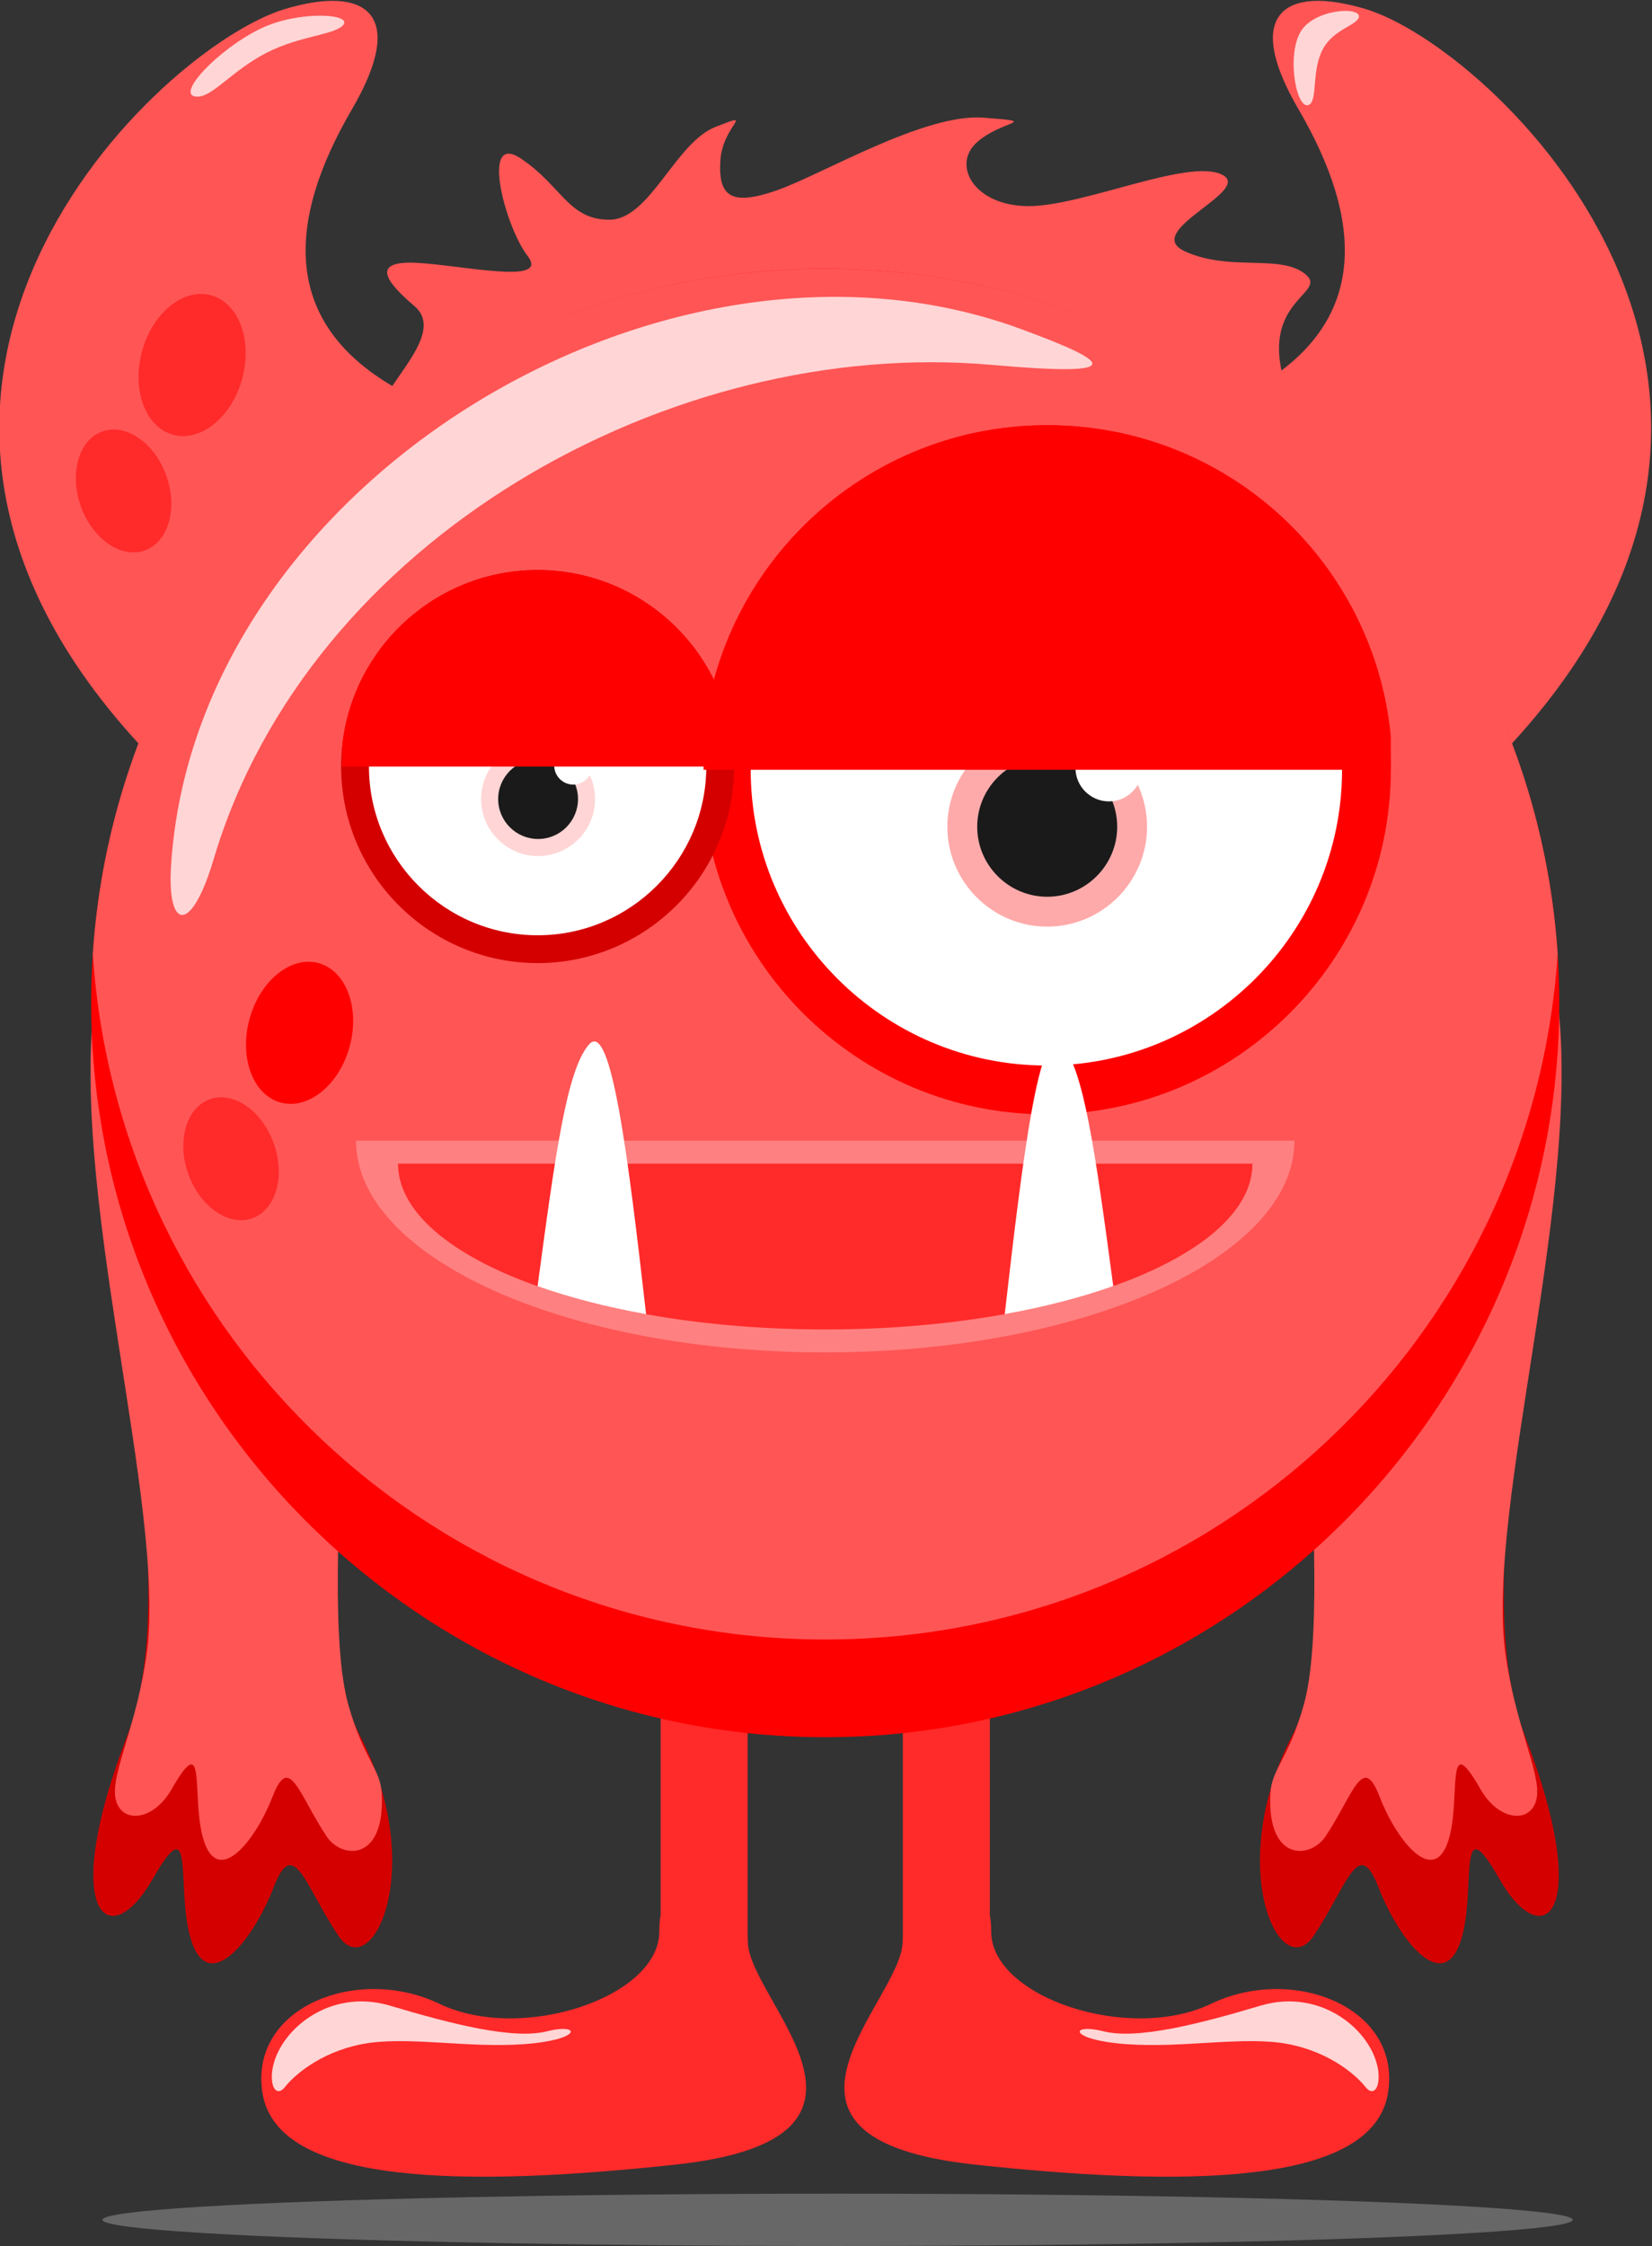 <?xml version="1.0" encoding="UTF-8" standalone="no"?>
<!-- Created with Inkscape (http://www.inkscape.org/) -->

<svg
   xmlns:dc="http://purl.org/dc/elements/1.1/"
   xmlns:cc="http://creativecommons.org/ns#"
   xmlns:rdf="http://www.w3.org/1999/02/22-rdf-syntax-ns#"
   xmlns:svg="http://www.w3.org/2000/svg"
   xmlns="http://www.w3.org/2000/svg"
   xmlns:sodipodi="http://sodipodi.sourceforge.net/DTD/sodipodi-0.dtd"
   xmlns:inkscape="http://www.inkscape.org/namespaces/inkscape"
   id="svg3390"
   version="1.1"
   inkscape:version="0.91 r13725"
   xml:space="preserve"
   width="300"
   height="407.758"
   viewBox="0 0 300 407.758"
   sodipodi:docname="red-alien.svg"><rect x="0" y="0" width="300" height="407.758" fill="#333333" stroke="none"/><defs
     id="defs3394"><clipPath
       clipPathUnits="userSpaceOnUse"
       id="clipPath3404"><path
         d="m 0,0 799.92,0 0,799.92 L 0,799.92 0,0 Z"
         id="path3406"
         inkscape:connector-curvature="0" /></clipPath><radialGradient
       fx="0"
       fy="0"
       cx="0"
       cy="0"
       r="1"
       gradientUnits="userSpaceOnUse"
       gradientTransform="matrix(565.623,0,0,-565.623,399.96,399.96)"
       spreadMethod="pad"
       id="radialGradient3412"><stop
         style="stop-opacity:1;stop-color:#0f637d"
         offset="0"
         id="stop3414" /><stop
         style="stop-opacity:1;stop-color:#002637"
         offset="1"
         id="stop3416" /></radialGradient><clipPath
       clipPathUnits="userSpaceOnUse"
       id="clipPath3424"><path
         d="m 0,799.92 799.92,0 L 799.92,0 0,0 0,799.92 Z"
         id="path3426"
         inkscape:connector-curvature="0" /></clipPath><clipPath
       clipPathUnits="userSpaceOnUse"
       id="clipPath4088"><path
         d="m 508.837,531.949 c 0,-12.91 59.972,-23.439 133.501,-23.439 l 0,0 c 73.529,0 133.5,10.529 133.5,23.439 l 0,0 c 0,12.908 -59.971,23.437 -133.5,23.437 l 0,0 c -73.529,0 -133.501,-10.529 -133.501,-23.437"
         id="path4090"
         inkscape:connector-curvature="0" /></clipPath><clipPath
       clipPathUnits="userSpaceOnUse"
       id="clipPath4096"><path
         d="m -32767,32767 65534,0 0,-65534 -65534,0 0,65534 z"
         id="path4098"
         inkscape:connector-curvature="0" /></clipPath><radialGradient
       fx="0"
       fy="0"
       cx="0"
       cy="0"
       r="1"
       gradientUnits="userSpaceOnUse"
       gradientTransform="matrix(95.593,0,0,-21.043,642.338,531.948)"
       spreadMethod="pad"
       id="radialGradient4100"><stop
         style="stop-opacity:0.7;stop-color:#ffffff"
         offset="0"
         id="stop4102" /><stop
         style="stop-opacity:0.7;stop-color:#ffffff"
         offset="0.173"
         id="stop4104" /><stop
         style="stop-opacity:0;stop-color:#ffffff"
         offset="1"
         id="stop4106" /></radialGradient><mask
       maskUnits="userSpaceOnUse"
       x="0"
       y="0"
       width="1"
       height="1"
       id="mask4108"><g
         id="g4110"><g
           clip-path="url(#clipPath4096)"
           id="g4112"><g
             id="g4114"><g
               id="g4116"><path
                 d="m -32767,32767 65534,0 0,-65534 -65534,0 0,65534 z"
                 style="fill:url(#radialGradient4100);stroke:none"
                 id="path4118"
                 inkscape:connector-curvature="0" /></g></g></g></g></mask><radialGradient
       fx="0"
       fy="0"
       cx="0"
       cy="0"
       r="1"
       gradientUnits="userSpaceOnUse"
       gradientTransform="matrix(95.593,0,0,-21.043,642.338,531.948)"
       spreadMethod="pad"
       id="radialGradient4124"><stop
         style="stop-opacity:1;stop-color:#1d1d1b"
         offset="0"
         id="stop4126" /><stop
         style="stop-opacity:1;stop-color:#1d1d1b"
         offset="0.173"
         id="stop4128" /><stop
         style="stop-opacity:1;stop-color:#1d1d1b"
         offset="1"
         id="stop4130" /></radialGradient><clipPath
       clipPathUnits="userSpaceOnUse"
       id="clipPath4138"><path
         d="m 0,799.92 799.92,0 L 799.92,0 0,0 0,799.92 Z"
         id="path4140"
         inkscape:connector-curvature="0" /></clipPath><clipPath
       clipPathUnits="userSpaceOnUse"
       id="clipPath4290"><path
         d="m 240.106,531.949 c 0,-12.91 68.488,-23.439 152.46,-23.439 l 0,0 c 83.97,0 152.458,10.529 152.458,23.439 l 0,0 c 0,12.908 -68.488,23.437 -152.458,23.437 l 0,0 c -83.972,0 -152.46,-10.529 -152.46,-23.437"
         id="path4292"
         inkscape:connector-curvature="0" /></clipPath><clipPath
       clipPathUnits="userSpaceOnUse"
       id="clipPath4298"><path
         d="m -32767,32767 65534,0 0,-65534 -65534,0 0,65534 z"
         id="path4300"
         inkscape:connector-curvature="0" /></clipPath><radialGradient
       fx="0"
       fy="0"
       cx="0"
       cy="0"
       r="1"
       gradientUnits="userSpaceOnUse"
       gradientTransform="matrix(109.167,0,0,-21.043,392.565,531.948)"
       spreadMethod="pad"
       id="radialGradient4302"><stop
         style="stop-opacity:0.7;stop-color:#ffffff"
         offset="0"
         id="stop4304" /><stop
         style="stop-opacity:0.7;stop-color:#ffffff"
         offset="0.173"
         id="stop4306" /><stop
         style="stop-opacity:0;stop-color:#ffffff"
         offset="1"
         id="stop4308" /></radialGradient><mask
       maskUnits="userSpaceOnUse"
       x="0"
       y="0"
       width="1"
       height="1"
       id="mask4310"><g
         id="g4312"><g
           clip-path="url(#clipPath4298)"
           id="g4314"><g
             id="g4316"><g
               id="g4318"><path
                 d="m -32767,32767 65534,0 0,-65534 -65534,0 0,65534 z"
                 style="fill:url(#radialGradient4302);stroke:none"
                 id="path4320"
                 inkscape:connector-curvature="0" /></g></g></g></g></mask><radialGradient
       fx="0"
       fy="0"
       cx="0"
       cy="0"
       r="1"
       gradientUnits="userSpaceOnUse"
       gradientTransform="matrix(109.167,0,0,-21.043,392.565,531.948)"
       spreadMethod="pad"
       id="radialGradient4326"><stop
         style="stop-opacity:1;stop-color:#1d1d1b"
         offset="0"
         id="stop4328" /><stop
         style="stop-opacity:1;stop-color:#1d1d1b"
         offset="0.173"
         id="stop4330" /><stop
         style="stop-opacity:1;stop-color:#1d1d1b"
         offset="1"
         id="stop4332" /></radialGradient><clipPath
       clipPathUnits="userSpaceOnUse"
       id="clipPath4340"><path
         d="m 0,799.92 799.92,0 L 799.92,0 0,0 0,799.92 Z"
         id="path4342"
         inkscape:connector-curvature="0" /></clipPath><clipPath
       clipPathUnits="userSpaceOnUse"
       id="clipPath4652"><path
         d="m 240.106,310.412 c 0,-12.908 68.488,-23.437 152.46,-23.437 l 0,0 c 83.97,0 152.458,10.529 152.458,23.437 l 0,0 c 0,12.91 -68.488,23.439 -152.458,23.439 l 0,0 c -83.972,0 -152.46,-10.529 -152.46,-23.439"
         id="path4654"
         inkscape:connector-curvature="0" /></clipPath><clipPath
       clipPathUnits="userSpaceOnUse"
       id="clipPath4660"><path
         d="m -32767,32767 65534,0 0,-65534 -65534,0 0,65534 z"
         id="path4662"
         inkscape:connector-curvature="0" /></clipPath><radialGradient
       fx="0"
       fy="0"
       cx="0"
       cy="0"
       r="1"
       gradientUnits="userSpaceOnUse"
       gradientTransform="matrix(109.167,0,0,-21.043,392.565,310.413)"
       spreadMethod="pad"
       id="radialGradient4664"><stop
         style="stop-opacity:0.7;stop-color:#ffffff"
         offset="0"
         id="stop4666" /><stop
         style="stop-opacity:0.7;stop-color:#ffffff"
         offset="0.173"
         id="stop4668" /><stop
         style="stop-opacity:0;stop-color:#ffffff"
         offset="1"
         id="stop4670" /></radialGradient><mask
       maskUnits="userSpaceOnUse"
       x="0"
       y="0"
       width="1"
       height="1"
       id="mask4672"><g
         id="g4674"><g
           clip-path="url(#clipPath4660)"
           id="g4676"><g
             id="g4678"><g
               id="g4680"><path
                 d="m -32767,32767 65534,0 0,-65534 -65534,0 0,65534 z"
                 style="fill:url(#radialGradient4664);stroke:none"
                 id="path4682"
                 inkscape:connector-curvature="0" /></g></g></g></g></mask><radialGradient
       fx="0"
       fy="0"
       cx="0"
       cy="0"
       r="1"
       gradientUnits="userSpaceOnUse"
       gradientTransform="matrix(109.167,0,0,-21.043,392.565,310.413)"
       spreadMethod="pad"
       id="radialGradient4688"><stop
         style="stop-opacity:1;stop-color:#1d1d1b"
         offset="0"
         id="stop4690" /><stop
         style="stop-opacity:1;stop-color:#1d1d1b"
         offset="0.173"
         id="stop4692" /><stop
         style="stop-opacity:1;stop-color:#1d1d1b"
         offset="1"
         id="stop4694" /></radialGradient><clipPath
       clipPathUnits="userSpaceOnUse"
       id="clipPath4702"><path
         d="m 0,799.92 799.92,0 L 799.92,0 0,0 0,799.92 Z"
         id="path4704"
         inkscape:connector-curvature="0" /></clipPath><clipPath
       clipPathUnits="userSpaceOnUse"
       id="clipPath4882"><path
         d="m 497.384,309.412 c 0,-12.908 66.084,-23.437 147.111,-23.437 l 0,0 c 81.024,0 147.107,10.529 147.107,23.437 l 0,0 c 0,12.91 -66.083,23.44 -147.107,23.44 l 0,0 c -81.027,0 -147.111,-10.53 -147.111,-23.44"
         id="path4884"
         inkscape:connector-curvature="0" /></clipPath><clipPath
       clipPathUnits="userSpaceOnUse"
       id="clipPath4890"><path
         d="m -32767,32767 65534,0 0,-65534 -65534,0 0,65534 z"
         id="path4892"
         inkscape:connector-curvature="0" /></clipPath><radialGradient
       fx="0"
       fy="0"
       cx="0"
       cy="0"
       r="1"
       gradientUnits="userSpaceOnUse"
       gradientTransform="matrix(105.337,0,0,-21.043,644.492,309.413)"
       spreadMethod="pad"
       id="radialGradient4894"><stop
         style="stop-opacity:0.7;stop-color:#ffffff"
         offset="0"
         id="stop4896" /><stop
         style="stop-opacity:0.7;stop-color:#ffffff"
         offset="0.173"
         id="stop4898" /><stop
         style="stop-opacity:0;stop-color:#ffffff"
         offset="1"
         id="stop4900" /></radialGradient><mask
       maskUnits="userSpaceOnUse"
       x="0"
       y="0"
       width="1"
       height="1"
       id="mask4902"><g
         id="g4904"><g
           clip-path="url(#clipPath4890)"
           id="g4906"><g
             id="g4908"><g
               id="g4910"><path
                 d="m -32767,32767 65534,0 0,-65534 -65534,0 0,65534 z"
                 style="fill:url(#radialGradient4894);stroke:none"
                 id="path4912"
                 inkscape:connector-curvature="0" /></g></g></g></g></mask><radialGradient
       fx="0"
       fy="0"
       cx="0"
       cy="0"
       r="1"
       gradientUnits="userSpaceOnUse"
       gradientTransform="matrix(105.337,0,0,-21.043,644.492,309.413)"
       spreadMethod="pad"
       id="radialGradient4918"><stop
         style="stop-opacity:1;stop-color:#1d1d1b"
         offset="0"
         id="stop4920" /><stop
         style="stop-opacity:1;stop-color:#1d1d1b"
         offset="0.173"
         id="stop4922" /><stop
         style="stop-opacity:1;stop-color:#1d1d1b"
         offset="1"
         id="stop4924" /></radialGradient><clipPath
       clipPathUnits="userSpaceOnUse"
       id="clipPath4932"><path
         d="m 0,799.92 799.92,0 L 799.92,0 0,0 0,799.92 Z"
         id="path4934"
         inkscape:connector-curvature="0" /></clipPath><filter
       style="color-interpolation-filters:sRGB"
       inkscape:label="Colorize"
       id="filter5790"><feComposite
         in2="SourceGraphic"
         operator="arithmetic"
         k1="0"
         k2="1"
         result="composite1"
         id="feComposite5792"
         k3="0"
         k4="0" /><feColorMatrix
         in="composite1"
         values="1"
         type="saturate"
         result="colormatrix1"
         id="feColorMatrix5794" /><feFlood
         flood-opacity="1"
         flood-color="rgb(158,67,0)"
         result="flood1"
         id="feFlood5796" /><feBlend
         in="flood1"
         in2="colormatrix1"
         mode="multiply"
         result="blend1"
         id="feBlend5798" /><feBlend
         in2="blend1"
         mode="screen"
         result="blend2"
         id="feBlend5800" /><feColorMatrix
         in="blend2"
         values="1"
         type="saturate"
         result="colormatrix2"
         id="feColorMatrix5802" /><feComposite
         in="colormatrix2"
         in2="SourceGraphic"
         operator="in"
         result="fbSourceGraphic"
         id="feComposite5804" /><feColorMatrix
         result="fbSourceGraphicAlpha"
         in="fbSourceGraphic"
         values="0 0 0 -1 0 0 0 0 -1 0 0 0 0 -1 0 0 0 0 1 0"
         id="feColorMatrix5806" /><feComposite
         id="feComposite5808"
         in2="fbSourceGraphic"
         operator="arithmetic"
         k1="0"
         k2="1"
         result="composite1"
         in="fbSourceGraphic"
         k3="0"
         k4="0" /><feColorMatrix
         id="feColorMatrix5810"
         in="composite1"
         values="1"
         type="saturate"
         result="colormatrix1" /><feFlood
         id="feFlood5812"
         flood-opacity="1"
         flood-color="rgb(255,255,255)"
         result="flood1" /><feBlend
         id="feBlend5814"
         in2="colormatrix1"
         in="flood1"
         mode="multiply"
         result="blend1" /><feBlend
         id="feBlend5816"
         in2="blend1"
         mode="screen"
         result="blend2" /><feColorMatrix
         id="feColorMatrix5818"
         in="blend2"
         values="1"
         type="saturate"
         result="colormatrix2" /><feComposite
         id="feComposite5820"
         in2="fbSourceGraphic"
         in="colormatrix2"
         operator="in"
         result="fbSourceGraphic" /><feColorMatrix
         result="fbSourceGraphicAlpha"
         in="fbSourceGraphic"
         values="0 0 0 -1 0 0 0 0 -1 0 0 0 0 -1 0 0 0 0 1 0"
         id="feColorMatrix5822" /><feComposite
         id="feComposite5824"
         in2="fbSourceGraphic"
         operator="arithmetic"
         k1="0"
         k2="1"
         result="composite1"
         in="fbSourceGraphic"
         k3="0"
         k4="0" /><feColorMatrix
         id="feColorMatrix5826"
         in="composite1"
         values="1"
         type="saturate"
         result="colormatrix1" /><feFlood
         id="feFlood5828"
         flood-opacity="1"
         flood-color="rgb(255,255,255)"
         result="flood1" /><feBlend
         id="feBlend5830"
         in2="colormatrix1"
         in="flood1"
         mode="multiply"
         result="blend1" /><feBlend
         id="feBlend5832"
         in2="blend1"
         mode="screen"
         result="blend2" /><feColorMatrix
         id="feColorMatrix5834"
         in="blend2"
         values="1"
         type="saturate"
         result="colormatrix2" /><feComposite
         id="feComposite5836"
         in2="fbSourceGraphic"
         in="colormatrix2"
         operator="in"
         result="fbSourceGraphic" /><feColorMatrix
         result="fbSourceGraphicAlpha"
         in="fbSourceGraphic"
         values="0 0 0 -1 0 0 0 0 -1 0 0 0 0 -1 0 0 0 0 1 0"
         id="feColorMatrix5838" /><feComposite
         id="feComposite5840"
         in2="fbSourceGraphic"
         operator="arithmetic"
         k1="0"
         k2="1"
         result="composite1"
         in="fbSourceGraphic"
         k3="0"
         k4="0" /><feColorMatrix
         id="feColorMatrix5842"
         in="composite1"
         values="1"
         type="saturate"
         result="colormatrix1" /><feFlood
         id="feFlood5844"
         flood-opacity="1"
         flood-color="rgb(255,255,255)"
         result="flood1" /><feBlend
         id="feBlend5846"
         in2="colormatrix1"
         in="flood1"
         mode="multiply"
         result="blend1" /><feBlend
         id="feBlend5848"
         in2="blend1"
         mode="screen"
         result="blend2" /><feColorMatrix
         id="feColorMatrix5850"
         in="blend2"
         values="1"
         type="saturate"
         result="colormatrix2" /><feComposite
         id="feComposite5852"
         in2="fbSourceGraphic"
         in="colormatrix2"
         operator="in"
         result="fbSourceGraphic" /><feColorMatrix
         result="fbSourceGraphicAlpha"
         in="fbSourceGraphic"
         values="0 0 0 -1 0 0 0 0 -1 0 0 0 0 -1 0 0 0 0 1 0"
         id="feColorMatrix5854" /><feComposite
         id="feComposite5856"
         in2="fbSourceGraphic"
         operator="arithmetic"
         k1="0"
         k2="1"
         result="composite1"
         in="fbSourceGraphic"
         k3="0"
         k4="0" /><feColorMatrix
         id="feColorMatrix5858"
         in="composite1"
         values="1"
         type="saturate"
         result="colormatrix1" /><feFlood
         id="feFlood5860"
         flood-opacity="1"
         flood-color="rgb(255,255,255)"
         result="flood1" /><feBlend
         id="feBlend5862"
         in2="colormatrix1"
         in="flood1"
         mode="multiply"
         result="blend1" /><feBlend
         id="feBlend5864"
         in2="blend1"
         mode="screen"
         result="blend2" /><feColorMatrix
         id="feColorMatrix5866"
         in="blend2"
         values="1"
         type="saturate"
         result="colormatrix2" /><feComposite
         id="feComposite5868"
         in2="fbSourceGraphic"
         in="colormatrix2"
         operator="in"
         result="fbSourceGraphic" /><feColorMatrix
         result="fbSourceGraphicAlpha"
         in="fbSourceGraphic"
         values="0 0 0 -1 0 0 0 0 -1 0 0 0 0 -1 0 0 0 0 1 0"
         id="feColorMatrix5870" /><feComposite
         id="feComposite5872"
         in2="fbSourceGraphic"
         operator="arithmetic"
         k1="0"
         k2="1"
         result="composite1"
         in="fbSourceGraphic"
         k3="0"
         k4="0" /><feColorMatrix
         id="feColorMatrix5874"
         in="composite1"
         values="1"
         type="saturate"
         result="colormatrix1" /><feFlood
         id="feFlood5876"
         flood-opacity="1"
         flood-color="rgb(255,255,255)"
         result="flood1" /><feBlend
         id="feBlend5878"
         in2="colormatrix1"
         in="flood1"
         mode="multiply"
         result="blend1" /><feBlend
         id="feBlend5880"
         in2="blend1"
         mode="screen"
         result="blend2" /><feColorMatrix
         id="feColorMatrix5882"
         in="blend2"
         values="1"
         type="saturate"
         result="colormatrix2" /><feComposite
         id="feComposite5884"
         in2="fbSourceGraphic"
         in="colormatrix2"
         operator="in"
         result="fbSourceGraphic" /><feColorMatrix
         result="fbSourceGraphicAlpha"
         in="fbSourceGraphic"
         values="0 0 0 -1 0 0 0 0 -1 0 0 0 0 -1 0 0 0 0 1 0"
         id="feColorMatrix5886" /><feComposite
         id="feComposite5888"
         in2="fbSourceGraphic"
         operator="arithmetic"
         k1="0"
         k2="1"
         result="composite1"
         in="fbSourceGraphic"
         k3="0"
         k4="0" /><feColorMatrix
         id="feColorMatrix5890"
         in="composite1"
         values="1"
         type="saturate"
         result="colormatrix1" /><feFlood
         id="feFlood5892"
         flood-opacity="1"
         flood-color="rgb(255,255,255)"
         result="flood1" /><feBlend
         id="feBlend5894"
         in2="colormatrix1"
         in="flood1"
         mode="multiply"
         result="blend1" /><feBlend
         id="feBlend5896"
         in2="blend1"
         mode="screen"
         result="blend2" /><feColorMatrix
         id="feColorMatrix5898"
         in="blend2"
         values="1"
         type="saturate"
         result="colormatrix2" /><feComposite
         id="feComposite5900"
         in2="fbSourceGraphic"
         in="colormatrix2"
         operator="in"
         result="fbSourceGraphic" /><feColorMatrix
         result="fbSourceGraphicAlpha"
         in="fbSourceGraphic"
         values="0 0 0 -1 0 0 0 0 -1 0 0 0 0 -1 0 0 0 0 1 0"
         id="feColorMatrix5902" /><feComposite
         id="feComposite5904"
         in2="fbSourceGraphic"
         operator="arithmetic"
         k1="0"
         k2="1"
         result="composite1"
         in="fbSourceGraphic"
         k3="0"
         k4="0" /><feColorMatrix
         id="feColorMatrix5906"
         in="composite1"
         values="1"
         type="saturate"
         result="colormatrix1" /><feFlood
         id="feFlood5908"
         flood-opacity="1"
         flood-color="rgb(255,255,255)"
         result="flood1" /><feBlend
         id="feBlend5910"
         in2="colormatrix1"
         in="flood1"
         mode="multiply"
         result="blend1" /><feBlend
         id="feBlend5912"
         in2="blend1"
         mode="screen"
         result="blend2" /><feColorMatrix
         id="feColorMatrix5914"
         in="blend2"
         values="1"
         type="saturate"
         result="colormatrix2" /><feComposite
         id="feComposite5916"
         in2="fbSourceGraphic"
         in="colormatrix2"
         operator="in"
         result="fbSourceGraphic" /><feColorMatrix
         result="fbSourceGraphicAlpha"
         in="fbSourceGraphic"
         values="0 0 0 -1 0 0 0 0 -1 0 0 0 0 -1 0 0 0 0 1 0"
         id="feColorMatrix5918" /><feComposite
         id="feComposite5920"
         in2="fbSourceGraphic"
         operator="arithmetic"
         k1="0"
         k2="1"
         result="composite1"
         in="fbSourceGraphic"
         k3="0"
         k4="0" /><feColorMatrix
         id="feColorMatrix5922"
         in="composite1"
         values="1"
         type="saturate"
         result="colormatrix1" /><feFlood
         id="feFlood5924"
         flood-opacity="1"
         flood-color="rgb(255,255,255)"
         result="flood1" /><feBlend
         id="feBlend5926"
         in2="colormatrix1"
         in="flood1"
         mode="multiply"
         result="blend1" /><feBlend
         id="feBlend5928"
         in2="blend1"
         mode="screen"
         result="blend2" /><feColorMatrix
         id="feColorMatrix5930"
         in="blend2"
         values="1"
         type="saturate"
         result="colormatrix2" /><feComposite
         id="feComposite5932"
         in2="fbSourceGraphic"
         in="colormatrix2"
         operator="in"
         result="fbSourceGraphic" /><feColorMatrix
         result="fbSourceGraphicAlpha"
         in="fbSourceGraphic"
         values="0 0 0 -1 0 0 0 0 -1 0 0 0 0 -1 0 0 0 0 1 0"
         id="feColorMatrix5934" /><feComposite
         id="feComposite5936"
         in2="fbSourceGraphic"
         operator="arithmetic"
         k1="0"
         k2="1"
         result="composite1"
         in="fbSourceGraphic"
         k3="0"
         k4="0" /><feColorMatrix
         id="feColorMatrix5938"
         in="composite1"
         values="1"
         type="saturate"
         result="colormatrix1" /><feFlood
         id="feFlood5940"
         flood-opacity="1"
         flood-color="rgb(255,255,255)"
         result="flood1" /><feBlend
         id="feBlend5942"
         in2="colormatrix1"
         in="flood1"
         mode="multiply"
         result="blend1" /><feBlend
         id="feBlend5944"
         in2="blend1"
         mode="screen"
         result="blend2" /><feColorMatrix
         id="feColorMatrix5946"
         in="blend2"
         values="1"
         type="saturate"
         result="colormatrix2" /><feComposite
         id="feComposite5948"
         in2="fbSourceGraphic"
         in="colormatrix2"
         operator="in"
         result="fbSourceGraphic" /><feColorMatrix
         result="fbSourceGraphicAlpha"
         in="fbSourceGraphic"
         values="0 0 0 -1 0 0 0 0 -1 0 0 0 0 -1 0 0 0 0 1 0"
         id="feColorMatrix5950" /><feComposite
         id="feComposite5952"
         in2="fbSourceGraphic"
         operator="arithmetic"
         k1="0"
         k2="1"
         result="composite1"
         in="fbSourceGraphic"
         k3="0"
         k4="0" /><feColorMatrix
         id="feColorMatrix5954"
         in="composite1"
         values="1"
         type="saturate"
         result="colormatrix1" /><feFlood
         id="feFlood5956"
         flood-opacity="1"
         flood-color="rgb(255,255,255)"
         result="flood1" /><feBlend
         id="feBlend5958"
         in2="colormatrix1"
         in="flood1"
         mode="multiply"
         result="blend1" /><feBlend
         id="feBlend5960"
         in2="blend1"
         mode="screen"
         result="blend2" /><feColorMatrix
         id="feColorMatrix5962"
         in="blend2"
         values="1"
         type="saturate"
         result="colormatrix2" /><feComposite
         id="feComposite5964"
         in2="fbSourceGraphic"
         in="colormatrix2"
         operator="in"
         result="composite2" /></filter></defs><sodipodi:namedview
     pagecolor="#ffffff"
     bordercolor="#666666"
     borderopacity="1"
     objecttolerance="10"
     gridtolerance="10"
     guidetolerance="10"
     inkscape:pageopacity="0"
     inkscape:pageshadow="2"
     inkscape:window-width="1680"
     inkscape:window-height="939"
     id="namedview3392"
     showgrid="false"
     fit-margin-top="0"
     fit-margin-left="0"
     fit-margin-right="0"
     fit-margin-bottom="0"
     inkscape:zoom="1.4142136"
     inkscape:cx="120.87505"
     inkscape:cy="179.13094"
     inkscape:window-x="0"
     inkscape:window-y="1"
     inkscape:window-maximized="1"
     inkscape:current-layer="g3398" /><g
     id="g3398"
     inkscape:groupmode="layer"
     inkscape:label="21364-NTQFQ4"
     transform="matrix(1.25,0,0,-1.25,-399.839,1035.834)"><g
       id="g4928"
       transform="translate(628.8,225.6)"><g
         id="g4930"
         clip-path="url(#clipPath4932)"><g
           id="g4936"
           transform="translate(584.054,426.378)"><path
             d="m 0,0 c -18.018,-8.228 -38.873,-22.13 -21.409,-35.221 17.465,-13.091 28.732,-23.169 19.122,-24.132 -9.61,-0.961 -8.616,-11.557 2.521,-8.501 6.872,1.886 10.934,8.588 7.03,17.544 -3.111,7.135 -18.726,15.557 -23.229,22.012 -4.504,6.456 15.087,21.379 30.585,19.716 C 30.118,-10.245 16.223,6.864 0,0"
             style="fill:#646b03;fill-opacity:1;fill-rule:evenodd;stroke:none"
             id="path4938"
             inkscape:connector-curvature="0" /></g><g
           id="g4940"
           transform="translate(716.411,426.378)"><path
             d="M 0,0 C 18.018,-8.228 38.873,-22.13 21.409,-35.221 3.944,-48.312 -7.323,-58.39 2.287,-59.353 c 9.61,-0.961 8.615,-11.557 -2.521,-8.501 -6.872,1.886 -10.935,8.588 -7.03,17.544 3.111,7.135 18.725,15.557 23.229,22.012 C 20.468,-21.842 0.877,-6.919 -14.62,-8.582 -30.118,-10.245 -16.224,6.864 0,0"
             style="fill:#646b03;fill-opacity:1;fill-rule:evenodd;stroke:none"
             id="path4942"
             inkscape:connector-curvature="0" /></g><g
           id="g4944"
           transform="translate(603.982,360.793)"><path
             d="M 0,0 C 14.021,-12.926 25.471,-23.302 16.141,-36.383 8.287,-47.394 5.952,-53.531 10.749,-56.958 c 4.797,-3.426 10.736,-0.913 14.162,1.143 3.427,2.055 7.141,2.092 11.422,-0.914 3.37,-2.367 10.508,-4.112 14.848,0.228 4.34,4.34 8.452,3.198 15.533,0 7.081,-3.198 13.421,-2.371 17.589,0.686 3.426,2.512 -2.598,12.855 -7.995,21.243 -5.864,9.112 11.562,29.79 19.1,37.099 C 102.946,9.836 77.45,19.794 46.841,20.251 16.231,20.707 -9.968,9.19 0,0"
             style="fill:#8f9814;fill-opacity:1;fill-rule:evenodd;stroke:none"
             id="path4946"
             inkscape:connector-curvature="0" /></g><g
           id="g4948"
           transform="translate(603.982,360.793)"><path
             d="m 0,0 c 14.021,-12.926 25.471,-23.302 16.141,-36.383 -2.955,-4.142 -3.944,-8.405 -0.373,-11.335 3.959,-3.249 9.261,-0.804 12.217,1.006 2.956,1.81 6.16,1.842 9.853,-0.805 2.908,-2.084 9.065,-3.62 12.809,0.202 3.745,3.82 7.291,2.815 13.401,0 6.108,-2.816 11.903,-2.475 15.173,0.603 2.705,2.546 -1.027,9.208 -2.913,12.14 -5.864,9.112 11.562,29.79 19.1,37.099 C 102.946,9.836 77.45,19.794 46.841,20.251 16.231,20.707 -9.968,9.19 0,0"
             style="fill:#646b03;fill-opacity:1;fill-rule:evenodd;stroke:none"
             id="path4950"
             inkscape:connector-curvature="0" /></g><g
           id="g4952"
           transform="translate(648.811,472.55)"><path
             d="M 0,0 C 0.391,15.822 21.183,34.992 40.773,28.955 50.988,25.807 45.796,21.885 38.479,18.253 31.569,14.823 25.204,6.681 27.58,-8.053 29.956,-22.785 -0.396,-16.061 0,0"
             style="fill:#646b03;fill-opacity:1;fill-rule:evenodd;stroke:none"
             id="path4954"
             inkscape:connector-curvature="0" /></g><g
           id="g4956"
           transform="translate(648.41,465.018)"><path
             d="m 0,0 c -3.61,13.031 11.007,32.131 28.521,32.061 9.134,-0.037 4.877,-3.666 0.784,-9.319 C 25.7,17.767 23.202,10.082 28.804,-1.372 34.405,-12.826 3.666,-13.229 0,0"
             style="fill:#8f9814;fill-opacity:1;fill-rule:evenodd;stroke:none"
             id="path4958"
             inkscape:connector-curvature="0" /></g><g
           id="g4960"
           transform="translate(675.805,477.342)"><path
             d="m 0,0 c 9.501,10.432 34.702,11.206 44.375,-4.301 5.044,-8.086 -0.744,-7.696 -7.794,-5.871 -6.657,1.725 -15.7,-0.045 -22.703,-11.357 C 6.876,-32.842 -9.646,-10.589 0,0"
             style="fill:#646b03;fill-opacity:1;fill-rule:evenodd;stroke:none"
             id="path4962"
             inkscape:connector-curvature="0" /></g><g
           id="g4964"
           transform="translate(671.136,472.501)"><path
             d="M 0,0 C 5.177,10.889 26.177,15.22 37.937,4.945 44.068,-0.412 39.081,-0.372 33.022,-1.789 27.688,-3.037 21.519,-6.755 18.604,-17.743 15.689,-28.731 -5.255,-11.052 0,0"
             style="fill:#8f9814;fill-opacity:1;fill-rule:evenodd;stroke:none"
             id="path4966"
             inkscape:connector-curvature="0" /></g><g
           id="g4968"
           transform="translate(696.144,462.791)"><path
             d="m 0,0 c 13.911,2.364 34.238,-12.552 32.306,-30.726 -1.008,-9.476 -5.328,-5.603 -9.757,0.178 -4.182,5.46 -12.395,9.637 -24.88,5.039 C -14.815,-30.106 -14.121,-2.398 0,0"
             style="fill:#646b03;fill-opacity:1;fill-rule:evenodd;stroke:none"
             id="path4970"
             inkscape:connector-curvature="0" /></g><g
           id="g4972"
           transform="translate(689.485,461.854)"><path
             d="m 0,0 c 10.785,5.388 29.996,-4.138 32.93,-19.476 1.529,-7.997 -2.375,-4.893 -8.021,-2.277 -4.97,2.303 -12.121,3.175 -21.185,-3.685 C -5.341,-32.298 -10.948,-5.469 0,0"
             style="fill:#8f9814;fill-opacity:1;fill-rule:evenodd;stroke:none"
             id="path4974"
             inkscape:connector-curvature="0" /></g><g
           id="g4976"
           transform="translate(651.87,472.55)"><path
             d="m 0,0 c -0.39,15.822 -21.183,34.992 -40.772,28.955 -10.216,-3.148 -5.023,-7.07 2.293,-10.702 6.91,-3.43 13.275,-11.572 10.899,-26.306 C -29.956,-22.785 0.396,-16.061 0,0"
             style="fill:#646b03;fill-opacity:1;fill-rule:evenodd;stroke:none"
             id="path4978"
             inkscape:connector-curvature="0" /></g><g
           id="g4980"
           transform="translate(652.271,465.018)"><path
             d="m 0,0 c 3.61,13.031 -11.007,32.131 -28.522,32.061 -9.133,-0.037 -4.877,-3.666 -0.783,-9.319 3.604,-4.975 6.103,-12.66 0.5,-24.114 C -34.406,-12.826 -3.666,-13.229 0,0"
             style="fill:#8f9814;fill-opacity:1;fill-rule:evenodd;stroke:none"
             id="path4982"
             inkscape:connector-curvature="0" /></g><g
           id="g4984"
           transform="translate(624.877,477.342)"><path
             d="m 0,0 c -9.502,10.432 -34.703,11.206 -44.376,-4.301 -5.044,-8.086 0.745,-7.696 7.795,-5.871 6.657,1.725 15.7,-0.045 22.702,-11.357 C -6.877,-32.842 9.646,-10.589 0,0"
             style="fill:#646b03;fill-opacity:1;fill-rule:evenodd;stroke:none"
             id="path4986"
             inkscape:connector-curvature="0" /></g><g
           id="g4988"
           transform="translate(629.545,472.501)"><path
             d="m 0,0 c -5.177,10.889 -26.177,15.22 -37.936,4.945 -6.131,-5.357 -1.144,-5.317 4.915,-6.734 5.333,-1.248 11.503,-4.966 14.417,-15.954 C -15.689,-28.731 5.255,-11.052 0,0"
             style="fill:#8f9814;fill-opacity:1;fill-rule:evenodd;stroke:none"
             id="path4990"
             inkscape:connector-curvature="0" /></g><g
           id="g4992"
           transform="translate(604.537,462.791)"><path
             d="m 0,0 c -13.911,2.364 -34.239,-12.552 -32.307,-30.726 1.009,-9.476 5.328,-5.603 9.757,0.178 4.182,5.46 12.396,9.637 24.88,5.039 C 14.815,-30.106 14.12,-2.398 0,0"
             style="fill:#646b03;fill-opacity:1;fill-rule:evenodd;stroke:none"
             id="path4994"
             inkscape:connector-curvature="0" /></g><g
           id="g4996"
           transform="translate(611.196,461.854)"><path
             d="m 0,0 c -10.786,5.388 -29.996,-4.138 -32.93,-19.476 -1.53,-7.997 2.375,-4.893 8.021,-2.277 4.97,2.303 12.12,3.175 21.185,-3.685 C 5.341,-32.298 10.948,-5.469 0,0"
             style="fill:#8f9814;fill-opacity:1;fill-rule:evenodd;stroke:none"
             id="path4998"
             inkscape:connector-curvature="0" /></g><g
           id="g5000"
           transform="translate(650.341,341.697)"><path
             d="m 0,0 c 36.597,0 66.444,29.849 66.444,66.444 0,36.597 -29.847,66.445 -66.444,66.445 -36.597,0 -66.444,-29.848 -66.444,-66.445 C -66.444,29.849 -36.597,0 0,0"
             style="fill:#646b03;fill-opacity:1;fill-rule:evenodd;stroke:none"
             id="path5002"
             inkscape:connector-curvature="0" /></g><g
           id="g5004"
           transform="translate(650.341,474.585)"><path
             d="M 0,0 C 35.21,0 64.019,-27.389 66.295,-62.022 64.019,-96.657 35.21,-124.046 0,-124.046 c -35.21,0 -64.019,27.389 -66.294,62.024 C -64.019,-27.389 -35.21,0 0,0"
             style="fill:#8f9814;fill-opacity:1;fill-rule:evenodd;stroke:none"
             id="path5006"
             inkscape:connector-curvature="0" /></g><g
           id="g5008"
           transform="translate(668.062,469.124)"><path
             d="m 0,0 c 8.344,-3.073 9.721,-4.333 -2.615,-3.243 -29.11,2.572 -61.849,-15.74 -70.464,-44.73 -2.033,-6.84 -4.212,-6.402 -3.859,-0.648 C -74.818,-14.064 -32.177,11.853 0,0"
             style="fill:#b6be41;fill-opacity:1;fill-rule:evenodd;stroke:none"
             id="path5010"
             inkscape:connector-curvature="0" /></g><g
           id="g5012"
           transform="translate(597.804,405.477)"><path
             d="M 0,0 C 2.583,2.123 5.574,3.818 9.783,3.704 5.204,5.688 1.255,3.874 0,0"
             style="fill:#646b03;fill-opacity:1;fill-rule:evenodd;stroke:none"
             id="path5014"
             inkscape:connector-curvature="0" /></g><g
           id="g5016"
           transform="translate(602.361,408.595)"><path
             d="M 0,0 C 15.544,-11.663 58.251,-20.459 93.45,-8.492 57.395,-25.599 14.839,-15.896 0,0"
             style="fill:#646b03;fill-opacity:1;fill-rule:evenodd;stroke:none"
             id="path5018"
             inkscape:connector-curvature="0" /></g><g
           id="g5020"
           transform="translate(637.081,396.158)"><path
             d="m 0,0 -0.852,-4.266 c -0.679,-3.403 1.55,-6.744 4.954,-7.422 l 10e-4,0 c 3.402,-0.68 6.742,1.548 7.422,4.952 l 1.056,5.292 C 8.259,-1.149 4.044,-0.657 0,0"
             style="fill:#ffffff;fill-opacity:1;fill-rule:evenodd;stroke:none"
             id="path5022"
             inkscape:connector-curvature="0" /></g><g
           id="g5024"
           transform="translate(652.299,394.56)"><path
             d="m 0,0 -0.135,-4.336 c -0.107,-3.469 2.644,-6.394 6.113,-6.502 3.468,-0.107 6.394,2.643 6.502,6.111 l 0.146,4.695 C 8.368,-0.224 4.142,-0.203 0,0"
             style="fill:#ffffff;fill-opacity:1;fill-rule:evenodd;stroke:none"
             id="path5026"
             inkscape:connector-curvature="0" /></g><g
           id="g5028"
           transform="translate(586.149,363.683)"><path
             d="M 0,0 C 1.943,-3.18 -5.653,-7.949 -7.95,-4.593 -10.246,-1.236 -2.297,3.533 0,0"
             style="fill:#8f9814;fill-opacity:1;fill-rule:evenodd;stroke:none"
             id="path5030"
             inkscape:connector-curvature="0" /></g><g
           id="g5032"
           transform="translate(712.314,364.198)"><path
             d="M 0,0 C -1.943,-3.18 5.653,-7.949 7.95,-4.593 10.246,-1.236 2.297,3.533 0,0"
             style="fill:#8f9814;fill-opacity:1;fill-rule:evenodd;stroke:none"
             id="path5034"
             inkscape:connector-curvature="0" /></g><g
           id="g5036"
           transform="translate(704.953,409.651)"><path
             d="m 0,0 c -2.451,1.186 -5.775,-0.617 -7.425,-4.026 -1.649,-3.411 -1,-7.135 1.45,-8.322 2.451,-1.185 5.775,0.618 7.424,4.027 C 3.1,-4.911 2.45,-1.187 0,0"
             style="fill:#646b03;fill-opacity:1;fill-rule:evenodd;stroke:none"
             id="path5038"
             inkscape:connector-curvature="0" /></g><g
           id="g5040"
           transform="translate(707.797,394.264)"><path
             d="m 0,0 c -0.785,1.405 -3.008,1.659 -4.964,0.566 -1.956,-1.092 -2.905,-3.119 -2.119,-4.524 0.785,-1.406 3.008,-1.66 4.964,-0.566 C -0.163,-3.432 0.785,-1.406 0,0"
             style="fill:#646b03;fill-opacity:1;fill-rule:evenodd;stroke:none"
             id="path5042"
             inkscape:connector-curvature="0" /></g><g
           id="g5044"
           transform="translate(696.131,395.894)"><path
             d="m 0,0 c -1.499,0.587 -3.377,-0.628 -4.193,-2.715 -0.818,-2.086 -0.264,-4.253 1.235,-4.841 1.5,-0.587 3.378,0.629 4.194,2.715 C 2.054,-2.755 1.5,-0.588 0,0"
             style="fill:#646b03;fill-opacity:1;fill-rule:evenodd;stroke:none"
             id="path5046"
             inkscape:connector-curvature="0" /></g><g
           id="g5048"
           transform="translate(620.832,381.46)"><path
             d="m 0,0 c -2.438,-2.184 -1.952,-6.705 1.087,-10.098 3.038,-3.392 7.478,-4.372 9.917,-2.188 2.438,2.183 1.952,6.704 -1.086,10.098 C 6.879,1.204 2.439,2.184 0,0"
             style="fill:#646b03;fill-opacity:1;fill-rule:evenodd;stroke:none"
             id="path5050"
             inkscape:connector-curvature="0" /></g><g
           id="g5052"
           transform="translate(632.056,364.904)"><path
             d="m 0,0 c -0.388,-2.528 2.149,-5.017 5.667,-5.557 3.519,-0.54 6.686,1.072 7.073,3.601 C 13.129,0.572 10.592,3.061 7.073,3.601 3.556,4.141 0.389,2.528 0,0"
             style="fill:#646b03;fill-opacity:1;fill-rule:evenodd;stroke:none"
             id="path5054"
             inkscape:connector-curvature="0" /></g><g
           id="g5056"
           transform="translate(625.098,403.284)"><path
             d="M 0,0 C 13.884,0 25.207,11.323 25.207,25.206 25.207,39.089 13.884,50.412 0,50.412 -13.883,50.412 -25.205,39.089 -25.205,25.206 -25.205,11.323 -13.883,0 0,0"
             style="fill:#646b03;fill-opacity:1;fill-rule:evenodd;stroke:none"
             id="path5058"
             inkscape:connector-curvature="0" /></g><g
           id="g5060"
           transform="translate(675.583,403.284)"><path
             d="M 0,0 C 13.883,0 25.206,11.323 25.206,25.206 25.206,39.089 13.883,50.412 0,50.412 -13.883,50.412 -25.206,39.089 -25.206,25.206 -25.206,11.323 -13.883,0 0,0"
             style="fill:#646b03;fill-opacity:1;fill-rule:evenodd;stroke:none"
             id="path5062"
             inkscape:connector-curvature="0" /></g><g
           id="g5064"
           transform="translate(646.709,441.469)"><path
             d="m 0,0 c 2.282,-3.792 3.596,-8.232 3.596,-12.979 0,-4.748 -1.314,-9.187 -3.596,-12.979 l -43.222,0 c -2.282,3.792 -3.595,8.231 -3.595,12.979 0,4.747 1.313,9.187 3.595,12.979 L 0,0 Z"
             style="fill:#646b03;fill-opacity:1;fill-rule:evenodd;stroke:none"
             id="path5066"
             inkscape:connector-curvature="0" /></g><g
           id="g5068"
           transform="translate(643.071,441.469)"><path
             d="M 0,0 C 2.64,-3.648 4.196,-8.132 4.196,-12.979 4.196,-17.826 2.64,-22.31 0,-25.958 l -35.946,0 c -2.64,3.648 -4.197,8.132 -4.197,12.979 0,4.847 1.557,9.331 4.197,12.979 L 0,0 Z"
             style="fill:#ffffff;fill-opacity:1;fill-rule:evenodd;stroke:none"
             id="path5070"
             inkscape:connector-curvature="0" /></g><g
           id="g5072"
           transform="translate(632.988,441.469)"><path
             d="M 0,0 C 4.375,-2.666 7.297,-7.481 7.297,-12.979 7.297,-18.477 4.375,-23.292 0,-25.958 l -15.78,0 c -4.375,2.666 -7.297,7.481 -7.297,12.979 0,5.498 2.922,10.313 7.297,12.979 L 0,0 Z"
             style="fill:#8f9814;fill-opacity:1;fill-rule:evenodd;stroke:none"
             id="path5074"
             inkscape:connector-curvature="0" /></g><g
           id="g5076"
           transform="translate(625.099,439.134)"><path
             d="m 0,0 c 5.878,0 10.644,-4.766 10.644,-10.645 0,-5.877 -4.766,-10.643 -10.644,-10.643 -5.879,0 -10.645,4.766 -10.645,10.643 C -10.645,-4.766 -5.879,0 0,0"
             style="fill:#1a1a1a;fill-opacity:1;fill-rule:evenodd;stroke:none"
             id="path5078"
             inkscape:connector-curvature="0" /></g><g
           id="g5080"
           transform="translate(637.585,441.469)"><path
             d="m 0,0 c 1.21,-0.931 1.989,-2.393 1.989,-4.037 0,-2.811 -2.278,-5.089 -5.089,-5.089 -2.811,0 -5.088,2.278 -5.088,5.089 0,1.644 0.779,3.106 1.988,4.037 L 0,0 Z"
             style="fill:#ffffff;fill-opacity:1;fill-rule:evenodd;stroke:none"
             id="path5082"
             inkscape:connector-curvature="0" /></g><g
           id="g5084"
           transform="translate(697.194,441.469)"><path
             d="m 0,0 c 2.282,-3.792 3.595,-8.232 3.595,-12.979 0,-4.748 -1.313,-9.187 -3.595,-12.979 l -43.223,0 c -2.281,3.792 -3.594,8.231 -3.594,12.979 0,4.747 1.313,9.187 3.594,12.979 L 0,0 Z"
             style="fill:#646b03;fill-opacity:1;fill-rule:evenodd;stroke:none"
             id="path5086"
             inkscape:connector-curvature="0" /></g><g
           id="g5088"
           transform="translate(693.557,441.469)"><path
             d="M 0,0 C 2.639,-3.648 4.196,-8.132 4.196,-12.979 4.196,-17.826 2.64,-22.31 0,-25.958 l -35.947,0 c -2.639,3.648 -4.196,8.132 -4.196,12.979 0,4.847 1.557,9.331 4.196,12.979 L 0,0 Z"
             style="fill:#ffffff;fill-opacity:1;fill-rule:evenodd;stroke:none"
             id="path5090"
             inkscape:connector-curvature="0" /></g><g
           id="g5092"
           transform="translate(683.474,441.469)"><path
             d="M 0,0 C 4.375,-2.666 7.296,-7.481 7.296,-12.979 7.296,-18.477 4.375,-23.292 0,-25.958 l -15.78,0 c -4.375,2.666 -7.297,7.481 -7.297,12.979 0,5.498 2.922,10.313 7.297,12.979 L 0,0 Z"
             style="fill:#8f9814;fill-opacity:1;fill-rule:evenodd;stroke:none"
             id="path5094"
             inkscape:connector-curvature="0" /></g><g
           id="g5096"
           transform="translate(675.583,439.134)"><path
             d="m 0,0 c 5.879,0 10.645,-4.766 10.645,-10.645 0,-5.877 -4.766,-10.643 -10.645,-10.643 -5.878,0 -10.644,4.766 -10.644,10.643 C -10.644,-4.766 -5.878,0 0,0"
             style="fill:#1a1a1a;fill-opacity:1;fill-rule:evenodd;stroke:none"
             id="path5098"
             inkscape:connector-curvature="0" /></g><g
           id="g5100"
           transform="translate(688.07,441.469)"><path
             d="m 0,0 c 1.21,-0.931 1.989,-2.393 1.989,-4.037 0,-2.811 -2.278,-5.089 -5.089,-5.089 -2.811,0 -5.089,2.278 -5.089,5.089 0,1.644 0.779,3.106 1.989,4.037 L 0,0 Z"
             style="fill:#ffffff;fill-opacity:1;fill-rule:evenodd;stroke:none"
             id="path5102"
             inkscape:connector-curvature="0" /></g></g></g><g
       id="g7118"><g
         transform="matrix(1.605,0,0,1.605,-604.037,-338.213)"
         id="g4134"><g
           clip-path="url(#clipPath4138)"
           id="g4136"><g
             transform="translate(611.74,691.764)"
             id="g4142"><path
               inkscape:connector-curvature="0"
               id="path4144"
               style="fill:#ff5555;fill-opacity:1;fill-rule:evenodd;stroke:none"
               d="m 0,0 c -10.72,5.937 -10.15,15.253 -4.231,25.389 5.072,8.686 1.223,11.233 -6.045,9.068 C -21.743,31.042 -54.158,0.433 -22.972,-32.643 0.267,-57.289 17.966,-9.947 0,0" /></g><g
             transform="translate(606.617,724.667)"
             id="g4146"><path
               inkscape:connector-curvature="0"
               id="path4148"
               style="fill:#ffd5d5;fill-opacity:1;fill-rule:evenodd;stroke:none"
               d="m 0,0 c -0.901,-0.807 -3.881,-0.915 -6.788,-2.387 -3.147,-1.594 -4.911,-4.011 -6.325,-3.999 -2.185,0.019 1.927,4.339 5.755,6.169 C -3.827,1.472 1.25,1.117 0,0" /></g><g
             transform="translate(688.941,691.764)"
             id="g4150"><path
               inkscape:connector-curvature="0"
               id="path4152"
               style="fill:#ff5555;fill-opacity:1;fill-rule:evenodd;stroke:none"
               d="M 0,0 C 10.72,5.937 10.15,15.253 4.231,25.389 -0.841,34.075 3.008,36.622 10.276,34.457 21.743,31.042 54.158,0.433 22.971,-32.643 -0.267,-57.289 -17.967,-9.947 0,0" /></g><g
             transform="translate(698.64,725.464)"
             id="g4154"><path
               inkscape:connector-curvature="0"
               id="path4156"
               style="fill:#ffd5d5;fill-opacity:1;fill-rule:evenodd;stroke:none"
               d="m 0,0 c -0.177,-0.729 -2.271,-1.074 -3.239,-2.851 -1.048,-1.922 -0.49,-4.543 -1.217,-5.035 -1.124,-0.76 -2.143,4.27 -0.829,6.554 C -4.074,0.775 0.246,1.011 0,0" /></g><g
             transform="translate(594.746,700.306)"
             id="g4158"><path
               inkscape:connector-curvature="0"
               id="path4160"
               style="fill:#ff2a2a;fill-opacity:1;fill-rule:evenodd;stroke:none"
               d="m 0,0 c 2.504,-0.681 3.768,-4.057 2.821,-7.542 -0.946,-3.484 -3.743,-5.758 -6.248,-5.078 -2.505,0.681 -3.768,4.057 -2.822,7.542 C -5.302,-1.594 -2.505,0.68 0,0" /></g><g
             transform="translate(584.909,687.983)"
             id="g4162"><path
               inkscape:connector-curvature="0"
               id="path4164"
               style="fill:#ff2a2a;fill-opacity:1;fill-rule:evenodd;stroke:none"
               d="m 0,0 c -2.138,-0.763 -3.01,-3.791 -1.949,-6.765 1.06,-2.972 3.652,-4.765 5.789,-4.003 2.138,0.763 3.01,3.79 1.949,6.764 C 4.729,-1.03 2.137,0.762 0,0" /></g><g
             transform="translate(635.442,617.867)"
             id="g4166"><path
               inkscape:connector-curvature="0"
               id="path4168"
               style="fill:#ff2a2a;fill-opacity:1;fill-rule:evenodd;stroke:none"
               d="m 0,0 7.874,0 0,-66.081 c 0.012,-0.148 0.02,-0.296 0.02,-0.446 0,-5.344 15.439,-17.815 -6.533,-20.191 -21.971,-2.375 -36.223,-1.187 -37.411,6.532 -1.187,7.72 8.611,11.581 16.033,8.017 7.423,-3.562 19.894,0.594 19.894,6.532 0,0.565 0.044,1.07 0.123,1.52 L 0,0 Z" /></g><g
             transform="translate(600.282,539.629)"
             id="g4170"><path
               inkscape:connector-curvature="0"
               id="path4172"
               style="fill:#ffd5d5;fill-opacity:1;fill-rule:evenodd;stroke:none"
               d="M 0,0 C 0.485,3.586 5.129,7.551 10.648,5.907 16.168,4.264 21.776,2.809 24.875,3.583 27.973,4.357 28.073,2.811 22.848,2.423 17.622,2.034 12.102,3.195 8.131,2.421 4.16,1.646 1.84,-0.581 1.162,-1.452 0.484,-2.323 -0.193,-1.646 0,0" /></g><g
             transform="translate(665.239,617.867)"
             id="g4174"><path
               inkscape:connector-curvature="0"
               id="path4176"
               style="fill:#ff2a2a;fill-opacity:1;fill-rule:evenodd;stroke:none"
               d="m 0,0 -7.873,0 0,-66.081 c -0.013,-0.148 -0.02,-0.296 -0.02,-0.446 0,-5.344 -15.439,-17.815 6.533,-20.191 21.971,-2.375 36.222,-1.187 37.411,6.532 1.187,7.72 -8.611,11.581 -16.033,8.017 -7.423,-3.562 -19.894,0.594 -19.894,6.532 0,0.565 -0.044,1.07 -0.124,1.52 L 0,0 Z" /></g><g
             transform="translate(700.399,539.629)"
             id="g4178"><path
               inkscape:connector-curvature="0"
               id="path4180"
               style="fill:#ffd5d5;fill-opacity:1;fill-rule:evenodd;stroke:none"
               d="m 0,0 c -0.484,3.586 -5.129,7.551 -10.647,5.907 -5.52,-1.643 -11.129,-3.098 -14.227,-2.324 -3.099,0.774 -3.198,-0.772 2.026,-1.16 5.226,-0.389 10.746,0.772 14.717,-0.002 3.972,-0.775 6.291,-3.002 6.969,-3.873 C -0.484,-2.323 0.193,-1.646 0,0" /></g><g
             transform="translate(608.633,640.773)"
             id="g4182"><path
               inkscape:connector-curvature="0"
               id="path4184"
               style="fill:#d40000;fill-opacity:1;fill-rule:evenodd;stroke:none"
               d="m 0,0 c -2.71,13.971 -20.415,22.366 -23.629,1.161 -3.214,-21.205 8.456,-55.69 2.189,-71.89 -6.268,-16.201 -1.735,-20.063 2.285,-13.028 4.02,7.036 1.931,-1.596 3.606,-5.95 1.675,-4.356 5.519,0.492 7.331,5.182 1.814,4.69 2.799,0.216 5.833,-4.356 3.035,-4.571 8.191,6.136 1.941,18.145 C -6.695,-58.728 3.052,-15.738 0,0" /></g><g
             transform="translate(607.204,635.175)"
             id="g4186"><path
               inkscape:connector-curvature="0"
               id="path4188"
               style="fill:#ff5555;fill-opacity:1;fill-rule:evenodd;stroke:none"
               d="m 0,0 c -1.641,12.322 -20.178,20 -22.866,2.266 -2.688,-17.735 6.398,-46.553 4.593,-59.987 -0.864,-6.42 -3.159,-10.748 -2.861,-12.995 0.326,-2.454 3.36,-2.403 5.114,0.669 3.363,5.884 1.616,-1.335 3.017,-4.976 1.4,-3.643 4.615,0.411 6.131,4.334 1.517,3.922 2.341,0.18 4.878,-3.643 1.351,-2.035 5.304,-2.341 4.988,3.892 -0.114,2.242 -1.622,3.044 -3.021,8.008 C -3.021,-51.816 2.147,-16.127 0,0" /></g><g
             transform="translate(692.2,640.773)"
             id="g4190"><path
               inkscape:connector-curvature="0"
               id="path4192"
               style="fill:#d40000;fill-opacity:1;fill-rule:evenodd;stroke:none"
               d="m 0,0 c 2.709,13.971 20.414,22.366 23.628,1.161 3.214,-21.205 -8.456,-55.69 -2.189,-71.89 6.269,-16.201 1.736,-20.063 -2.285,-13.028 -4.02,7.036 -1.93,-1.596 -3.606,-5.95 -1.675,-4.356 -5.519,0.492 -7.331,5.182 -1.813,4.69 -2.798,0.216 -5.833,-4.356 -3.035,-4.571 -8.191,6.136 -1.941,18.145 C 6.694,-58.728 -3.053,-15.738 0,0" /></g><g
             transform="translate(693.628,635.175)"
             id="g4194"><path
               inkscape:connector-curvature="0"
               id="path4196"
               style="fill:#ff5555;fill-opacity:1;fill-rule:evenodd;stroke:none"
               d="m 0,0 c 1.641,12.322 20.179,20 22.866,2.266 2.688,-17.735 -6.398,-46.553 -4.592,-59.987 0.863,-6.42 3.158,-10.748 2.86,-12.995 -0.325,-2.454 -3.36,-2.403 -5.114,0.669 -3.363,5.884 -1.616,-1.335 -3.016,-4.976 -1.401,-3.643 -4.615,0.411 -6.132,4.334 -1.516,3.922 -2.34,0.18 -4.878,-3.643 -1.35,-2.035 -5.304,-2.341 -4.988,3.892 0.114,2.242 1.622,3.044 3.021,8.008 C 3.021,-51.816 -2.146,-16.127 0,0" /></g><g
             transform="translate(609.652,689.699)"
             id="g4198"><path
               inkscape:connector-curvature="0"
               id="path4200"
               style="fill:#ff5555;fill-opacity:1;fill-rule:evenodd;stroke:none"
               d="m 0,0 c 1.886,3.61 6.157,7.389 3.489,9.646 -2.668,2.257 -3.899,4.105 0.205,3.9 4.105,-0.205 12.11,-2.053 10.057,0.615 -2.052,2.668 -4.31,11.288 -0.615,8.825 3.694,-2.463 4.309,-5.541 8.004,-5.541 3.694,0 5.952,6.978 9.646,8.414 3.694,1.438 0.615,0.206 0.41,-3.078 -0.205,-3.284 1.027,-4.104 5.131,-2.668 4.105,1.437 13.341,6.978 18.677,6.568 5.336,-0.41 1.642,-0.205 -0.615,-2.258 -2.258,-2.052 -0.206,-5.746 4.719,-5.746 4.926,0 14.368,4.309 17.446,2.873 3.078,-1.437 -7.389,-5.131 -3.284,-6.978 4.105,-1.847 8.621,-0.205 10.877,-2.052 C 86.404,10.672 79.293,10.211 82.711,1.437 92.771,-24.39 -11.638,-22.289 0,0" /></g><g
             transform="translate(650.341,569.824)"
             id="g4202"><path
               inkscape:connector-curvature="0"
               id="path4204"
               style="fill:#ff0000;fill-opacity:1;fill-rule:evenodd;stroke:none"
               d="m 0,0 c 36.597,0 66.444,29.849 66.444,66.444 0,36.596 -29.847,66.445 -66.444,66.445 -36.597,0 -66.444,-29.849 -66.444,-66.445 C -66.444,29.849 -36.597,0 0,0" /></g><g
             transform="translate(650.341,702.712)"
             id="g4206"><path
               inkscape:connector-curvature="0"
               id="path4208"
               style="fill:#ff5555;fill-opacity:1;fill-rule:evenodd;stroke:none"
               d="M 0,0 C 35.21,0 64.019,-27.389 66.295,-62.023 64.019,-96.657 35.21,-124.046 0,-124.046 c -35.21,0 -64.019,27.389 -66.294,62.023 C -64.019,-27.389 -35.21,0 0,0" /></g><g
             transform="translate(668.062,697.251)"
             id="g4210"><path
               inkscape:connector-curvature="0"
               id="path4212"
               style="fill:#ffd5d5;fill-opacity:1;fill-rule:evenodd;stroke:none"
               d="m 0,0 c 8.344,-3.073 9.721,-4.333 -2.615,-3.243 -29.11,2.572 -61.849,-15.74 -70.464,-44.73 -2.033,-6.84 -4.212,-6.402 -3.859,-0.648 C -74.818,-14.064 -32.177,11.853 0,0" /></g><g
             transform="translate(692.814,623.805)"
             id="g4214"><path
               inkscape:connector-curvature="0"
               id="path4216"
               style="fill:#ff8080;fill-opacity:1;fill-rule:evenodd;stroke:none"
               d="m 0,0 c 0,-10.582 -19.016,-19.159 -42.474,-19.159 -23.458,0 -42.473,8.577 -42.473,19.159 L 0,0 Z" /></g><g
             transform="translate(670.358,626.192)"
             id="g4218"><path
               inkscape:connector-curvature="0"
               id="path4220"
               style="fill:#ff0000;fill-opacity:1;fill-rule:evenodd;stroke:none"
               d="M 0,0 C 17.173,0 31.18,14.007 31.18,31.18 31.18,48.353 17.173,62.358 0,62.358 -17.173,62.358 -31.179,48.353 -31.179,31.18 -31.179,14.007 -17.173,0 0,0" /></g><g
             transform="translate(670.358,630.608)"
             id="g4222"><path
               inkscape:connector-curvature="0"
               id="path4224"
               style="fill:#ffffff;fill-opacity:1;fill-rule:evenodd;stroke:none"
               d="M 0,0 C 14.741,0 26.764,12.022 26.764,26.764 26.764,41.505 14.741,53.527 0,53.527 -14.741,53.527 -26.764,41.505 -26.764,26.764 -26.764,12.022 -14.741,0 0,0" /></g><g
             transform="translate(624.308,639.876)"
             id="g4226"><path
               inkscape:connector-curvature="0"
               id="path4228"
               style="fill:#d40000;fill-opacity:1;fill-rule:evenodd;stroke:none"
               d="M 0,0 C 9.796,0 17.785,7.989 17.785,17.785 17.785,27.581 9.796,35.57 0,35.57 -9.796,35.57 -17.786,27.581 -17.786,17.785 -17.786,7.989 -9.796,0 0,0" /></g><g
             transform="translate(624.308,642.394)"
             id="g4230"><path
               inkscape:connector-curvature="0"
               id="path4232"
               style="fill:#ffffff;fill-opacity:1;fill-rule:evenodd;stroke:none"
               d="m 0,0 c 8.408,0 15.267,6.858 15.267,15.267 0,8.408 -6.859,15.266 -15.267,15.266 -8.409,0 -15.267,-6.858 -15.267,-15.266 C -15.267,6.858 -8.409,0 0,0" /></g><g
             transform="translate(624.35,649.563)"
             id="g4234"><path
               inkscape:connector-curvature="0"
               id="path4236"
               style="fill:#ffd5d5;fill-opacity:1;fill-rule:evenodd;stroke:none"
               d="M 0,0 C 2.84,0 5.156,2.315 5.156,5.155 5.156,7.996 2.84,10.313 0,10.313 -2.841,10.313 -5.156,7.996 -5.156,5.155 -5.156,2.315 -2.841,0 0,0" /></g><g
             transform="translate(624.35,651.106)"
             id="g4238"><path
               inkscape:connector-curvature="0"
               id="path4240"
               style="fill:#1a1a1a;fill-opacity:1;fill-rule:evenodd;stroke:none"
               d="M 0,0 C 1.99,0 3.613,1.623 3.613,3.614 3.613,5.604 1.99,7.228 0,7.228 -1.991,7.228 -3.614,5.604 -3.614,3.614 -3.614,1.623 -1.991,0 0,0" /></g><g
             transform="translate(627.536,656.027)"
             id="g4242"><path
               inkscape:connector-curvature="0"
               id="path4244"
               style="fill:#ffffff;fill-opacity:1;fill-rule:evenodd;stroke:none"
               d="M 0,0 C 0.952,0 1.729,0.776 1.729,1.729 1.729,2.68 0.952,3.456 0,3.456 -0.952,3.456 -1.728,2.68 -1.728,1.729 -1.728,0.776 -0.952,0 0,0" /></g><g
             transform="translate(670.432,643.175)"
             id="g4246"><path
               inkscape:connector-curvature="0"
               id="path4248"
               style="fill:#ffaaaa;fill-opacity:1;fill-rule:evenodd;stroke:none"
               d="m 0,0 c 4.979,0 9.039,4.061 9.039,9.04 0,4.979 -4.06,9.039 -9.039,9.039 -4.979,0 -9.039,-4.06 -9.039,-9.039 C -9.039,4.061 -4.979,0 0,0" /></g><g
             transform="translate(670.432,645.879)"
             id="g4250"><path
               inkscape:connector-curvature="0"
               id="path4252"
               style="fill:#1a1a1a;fill-opacity:1;fill-rule:evenodd;stroke:none"
               d="m 0,0 c 3.489,0 6.336,2.846 6.336,6.335 0,3.49 -2.847,6.336 -6.336,6.336 -3.489,0 -6.335,-2.846 -6.335,-6.336 C -6.335,2.846 -3.489,0 0,0" /></g><g
             transform="translate(676.019,654.508)"
             id="g4254"><path
               inkscape:connector-curvature="0"
               id="path4256"
               style="fill:#ffffff;fill-opacity:1;fill-rule:evenodd;stroke:none"
               d="m 0,0 c 1.669,0 3.029,1.361 3.029,3.029 0,1.669 -1.36,3.03 -3.029,3.03 -1.668,0 -3.029,-1.361 -3.029,-3.03 C -3.029,1.361 -1.668,0 0,0" /></g><g
             transform="translate(624.273,675.446)"
             id="g4258"><path
               inkscape:connector-curvature="0"
               id="path4260"
               style="fill:#ff0000;fill-opacity:1;fill-rule:evenodd;stroke:none"
               d="m 0,0 0.07,0 c 9.807,-0.02 17.75,-7.975 17.75,-17.785 l -35.487,0 0,1.726 C -16.8,-7.058 -9.225,-0.018 0,0" /></g><g
             transform="translate(670.566,688.551)"
             id="g4262"><path
               inkscape:connector-curvature="0"
               id="path4264"
               style="fill:#ff0000;fill-opacity:1;fill-rule:evenodd;stroke:none"
               d="M 0,0 -0.123,0 C -17.314,-0.034 -31.24,-13.979 -31.24,-31.18 l 62.211,0 0,3.028 C 29.45,-12.373 16.171,-0.032 0,0" /></g><g
             transform="translate(689.011,621.727)"
             id="g4266"><path
               inkscape:connector-curvature="0"
               id="path4268"
               style="fill:#ff2a2a;fill-opacity:1;fill-rule:evenodd;stroke:none"
               d="m 0,0 c 0,-8.286 -17.313,-15.004 -38.67,-15.004 -21.357,0 -38.67,6.718 -38.67,15.004 L 0,0 Z" /></g><g
             transform="translate(624.303,610.635)"
             id="g4270"><path
               inkscape:connector-curvature="0"
               id="path4272"
               style="fill:#ffffff;fill-opacity:1;fill-rule:evenodd;stroke:none"
               d="M 0,0 C 1.643,12.284 2.673,19.616 4.658,21.88 6.653,24.151 8.191,11.794 9.823,-2.532 6.213,-1.885 2.904,-1.027 0,0" /></g><g
             transform="translate(676.411,610.645)"
             id="g4274"><path
               inkscape:connector-curvature="0"
               id="path4276"
               style="fill:#ffffff;fill-opacity:1;fill-rule:evenodd;stroke:none"
               d="M 0,0 C -1.642,12.277 -2.672,19.605 -4.657,21.868 -6.651,24.141 -8.19,11.787 -9.822,-2.537 -6.212,-1.888 -2.903,-1.029 0,0" /></g><g
             transform="translate(604.474,639.876)"
             id="g4278"><path
               inkscape:connector-curvature="0"
               id="path4280"
               style="fill:#ff0000;fill-opacity:1;fill-rule:evenodd;stroke:none"
               d="m 0,0 c 2.505,-0.681 3.768,-4.057 2.821,-7.542 -0.946,-3.484 -3.743,-5.758 -6.248,-5.078 -2.505,0.681 -3.767,4.057 -2.822,7.542 C -5.302,-1.594 -2.505,0.68 0,0" /></g><g
             transform="translate(594.637,627.554)"
             id="g4282"><path
               inkscape:connector-curvature="0"
               id="path4284"
               style="fill:#ff2a2a;fill-opacity:1;fill-rule:evenodd;stroke:none"
               d="m 0,0 c -2.138,-0.763 -3.01,-3.791 -1.949,-6.764 1.06,-2.973 3.652,-4.765 5.79,-4.004 2.137,0.763 3.009,3.791 1.948,6.764 C 4.729,-1.03 2.137,0.762 0,0" /></g></g></g><ellipse
         ry="3.8"
         rx="106.8"
         transform="scale(1,-1)"
         cy="-506.261"
         cx="441.551"
         id="path6766"
         style="fill:#f2f2f2;fill-opacity:0.275;fill-rule:evenodd;stroke:none" /></g></g></svg>